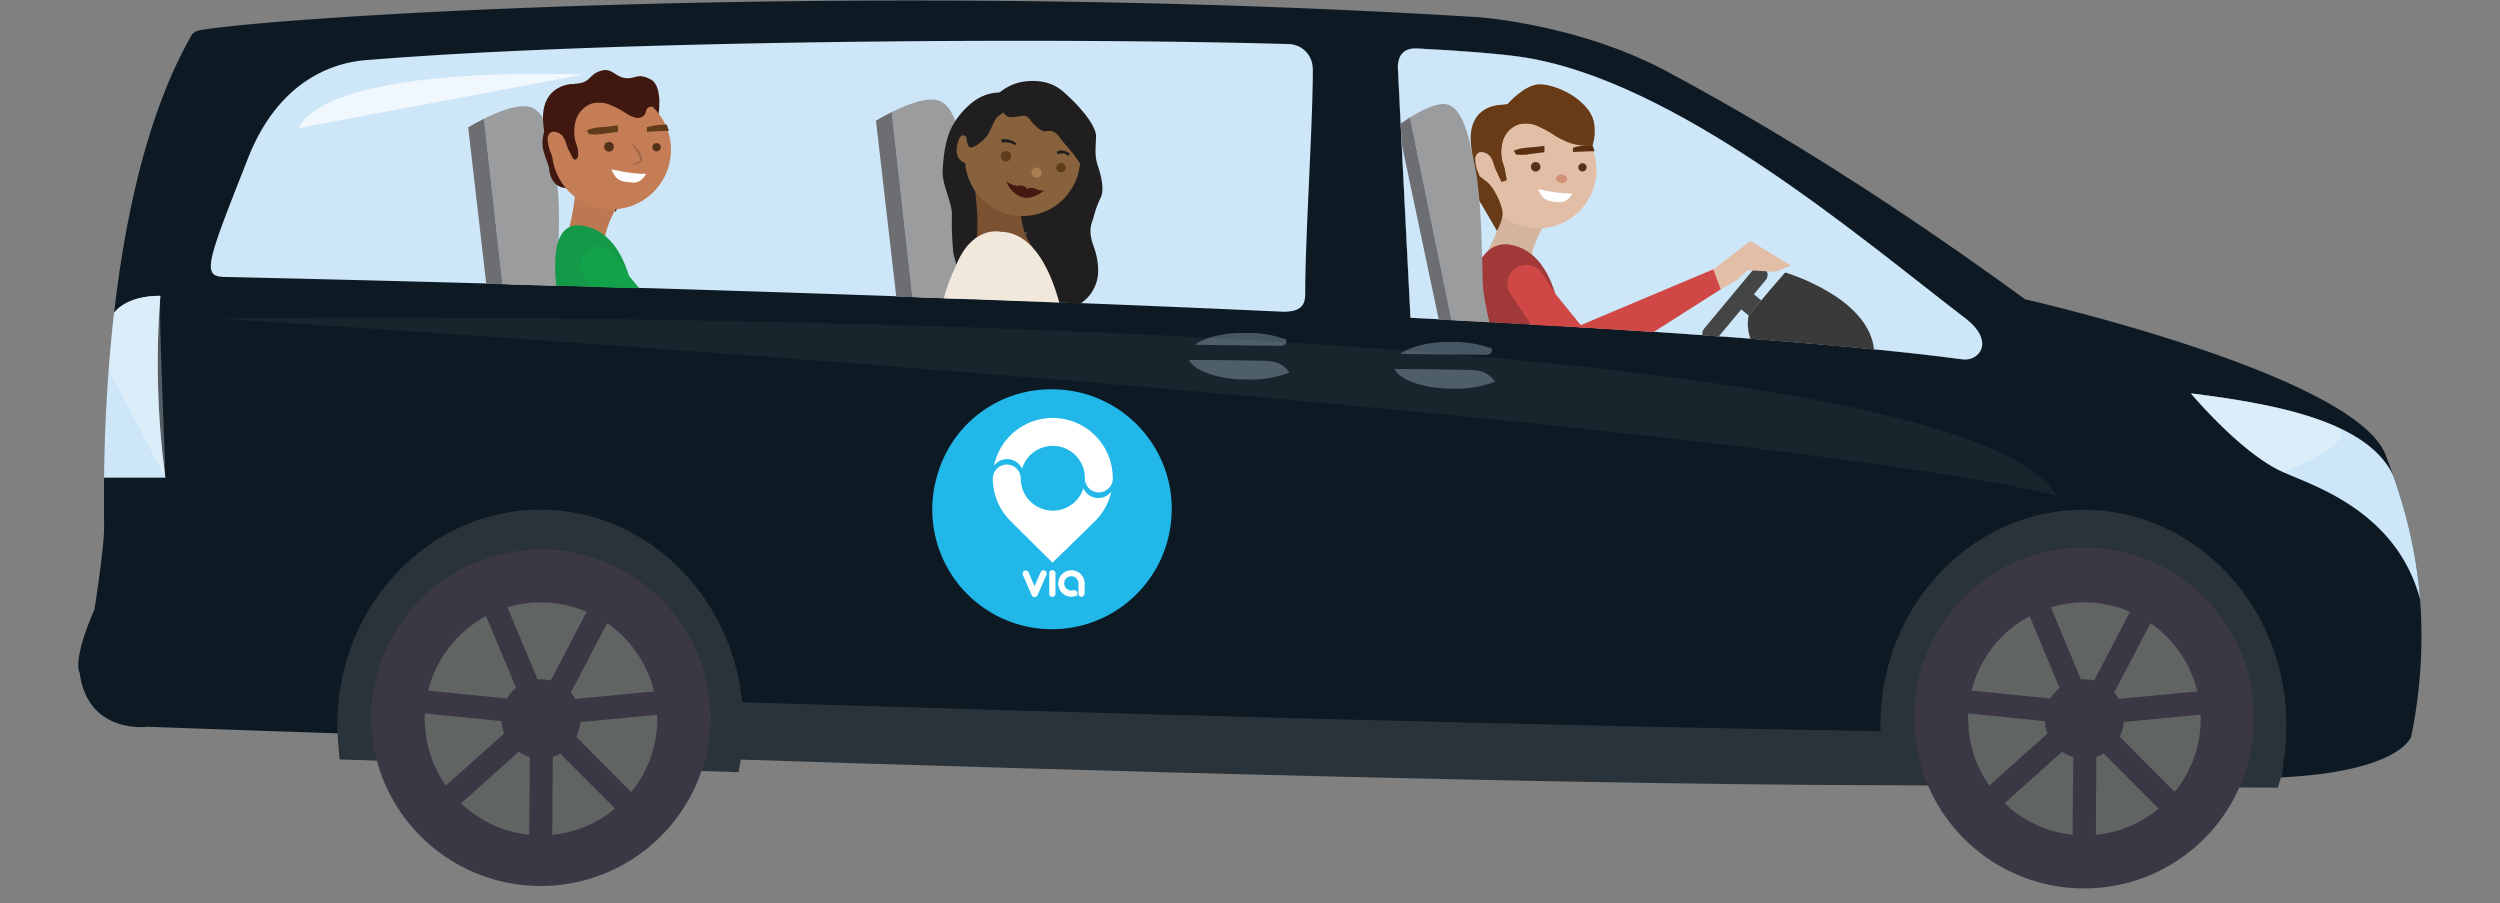 <svg xmlns="http://www.w3.org/2000/svg" xmlns:xlink="http://www.w3.org/1999/xlink" viewBox="0 0 755.99 273.21"><rect x="0" y="0" width="755.99" height="273.21" fill="#808080" stroke="none"/><defs><style>.cls-1{fill:none;}.cls-2{fill:#2a333a;}.cls-3{fill:#1d899b;}.cls-4{fill:#0d1a23;}.cls-5,.cls-83{fill:#fff;}.cls-6{fill:#0e2d47;}.cls-7{clip-path:url(#clip-path);}.cls-8{opacity:0.2;}.cls-13,.cls-25,.cls-68,.cls-8{isolation:isolate;}.cls-9{clip-path:url(#clip-path-2);}.cls-10{clip-path:url(#clip-path-3);}.cls-11{clip-path:url(#clip-path-4);}.cls-12{clip-path:url(#clip-path-5);}.cls-13{opacity:0.3;}.cls-14{clip-path:url(#clip-path-6);}.cls-15{fill:#cde6f8;}.cls-16{clip-path:url(#clip-path-8);}.cls-17{clip-path:url(#clip-path-9);}.cls-18{clip-path:url(#clip-path-12);}.cls-19{clip-path:url(#clip-path-13);}.cls-20{clip-path:url(#clip-path-15);}.cls-21{clip-path:url(#clip-path-16);}.cls-22{fill:#b1c8da;}.cls-23{fill:#18a2c1;}.cls-24{clip-path:url(#clip-path-19);}.cls-25{opacity:0.05;}.cls-26{clip-path:url(#clip-path-20);}.cls-27{clip-path:url(#clip-path-21);}.cls-28{clip-path:url(#clip-path-23);}.cls-29{clip-path:url(#clip-path-24);}.cls-30{fill:#555755;}.cls-31{fill:#606463;}.cls-32{fill:#3b3744;}.cls-33{clip-path:url(#clip-path-29);}.cls-34{clip-path:url(#clip-path-30);}.cls-35{clip-path:url(#clip-path-31);}.cls-36{fill:#22b7e9;}.cls-37{clip-path:url(#clip-path-33);}.cls-38{fill:#9a9c9e;}.cls-39{fill:#6d6e71;}.cls-40{fill:#211e1f;}.cls-41{fill:#7a5232;}.cls-42{fill:#88613d;}.cls-43{fill:#5f3c1a;}.cls-44{fill:#a67e52;}.cls-45{fill:#441912;}.cls-46{fill:#1878b5;}.cls-47{fill:#d5a38e;}.cls-48{fill:#32251d;}.cls-49{fill:#2f1712;}.cls-50{fill:#27130e;}.cls-51{fill:#161a26;}.cls-52{fill:#1f212b;}.cls-53{fill:#f1e8db;}.cls-54{fill:#6d4637;}.cls-55{fill:#41180f;}.cls-56{fill:#c47d55;}.cls-57{fill:#bb7851;}.cls-58{fill:#139948;}.cls-59{fill:#13a24a;}.cls-60{fill:#613c1b;}.cls-61{fill:#533219;}.cls-62{fill:#efc396;}.cls-63{fill:#333;}.cls-64{fill:#603329;}.cls-65{fill:#393939;}.cls-66{fill:#9e6748;}.cls-67{clip-path:url(#clip-path-35);}.cls-68{opacity:0.7;}.cls-69{clip-path:url(#clip-path-36);}.cls-70{clip-path:url(#clip-path-37);}.cls-71{clip-path:url(#clip-path-38);}.cls-72{fill:#d4b49d;}.cls-73{fill:#a13939;}.cls-74{fill:#cf4846;}.cls-75{fill:#683a16;}.cls-76{fill:#e2bea6;}.cls-77{fill:#5a2f11;}.cls-78{fill:#cf9277;}.cls-79{fill:#444545;}.cls-80{fill:#0f9a48;}.cls-81{fill:#3a3a3a;}.cls-82{clip-path:url(#clip-path-40);}.cls-83{fill-rule:evenodd;}</style><clipPath id="clip-path"><rect class="cls-1" x="422.71" y="14.67" width="176.7" height="94.05"/></clipPath><clipPath id="clip-path-2"><rect class="cls-1" x="422.54" y="14.42" width="181.57" height="95.03"/></clipPath><clipPath id="clip-path-3"><rect class="cls-1" x="422.54" y="14.42" width="177.33" height="95.03"/></clipPath><clipPath id="clip-path-4"><rect class="cls-1" width="755.99" height="273.21"/></clipPath><clipPath id="clip-path-5"><rect class="cls-1" x="361.25" y="100.63" width="27.76" height="3.97"/></clipPath><clipPath id="clip-path-6"><rect class="cls-1" x="360.6" y="100.12" width="28.85" height="5.09"/></clipPath><clipPath id="clip-path-8"><rect class="cls-1" x="359.52" y="108.79" width="30.4" height="6.04"/></clipPath><clipPath id="clip-path-9"><rect class="cls-1" x="358.9" y="108.6" width="31.39" height="6.79"/></clipPath><clipPath id="clip-path-12"><rect class="cls-1" x="423.41" y="103.4" width="27.76" height="3.96"/></clipPath><clipPath id="clip-path-13"><rect class="cls-1" x="423.39" y="102.66" width="28" height="5.09"/></clipPath><clipPath id="clip-path-15"><rect class="cls-1" x="421.68" y="111.55" width="30.41" height="6.04"/></clipPath><clipPath id="clip-path-16"><rect class="cls-1" x="420.84" y="111.15" width="31.39" height="6.79"/></clipPath><clipPath id="clip-path-19"><rect class="cls-1" x="65.49" y="96.04" width="556.47" height="53.96"/></clipPath><clipPath id="clip-path-20"><rect class="cls-1" x="65.33" y="89.09" width="557.44" height="61.09"/></clipPath><clipPath id="clip-path-21"><rect class="cls-1" x="65.33" y="95.88" width="557.44" height="54.3"/></clipPath><clipPath id="clip-path-23"><rect class="cls-1" x="32.87" y="89.48" width="17.1" height="54.97"/></clipPath><clipPath id="clip-path-24"><rect class="cls-1" x="32.24" y="89.09" width="17.82" height="56"/></clipPath><clipPath id="clip-path-29"><rect class="cls-1" x="662.51" y="118.95" width="45.68" height="23.57"/></clipPath><clipPath id="clip-path-30"><rect class="cls-1" x="661.81" y="118.79" width="53.45" height="24.61"/></clipPath><clipPath id="clip-path-31"><rect class="cls-1" x="661.81" y="118.79" width="46.67" height="23.76"/></clipPath><clipPath id="clip-path-33"><path class="cls-1" d="M397,20.89c0,17.08-2.3,50.61-2.3,67.71,0,3.12-.55,5.73-6.58,5.73h-.07C236,87.39,67.88,83.84,67.88,83.84c-7-.15-5.4-4.18,7.14-35.94,11-28,32-29.37,36.54-29.7,74.05-6,208.54-6.79,278-4.79a7.43,7.43,0,0,1,7.4,7.51c0,17.08-2.3,50.62-2.3,67.72,0,3.13-.56,5.75-6.65,5.72C236,87.39,67.88,83.84,67.88,83.84c-7-.15-5.4-4.18,7.14-35.94,11-28,32-29.37,36.54-29.7"/></clipPath><clipPath id="clip-path-35"><rect class="cls-1" x="90.21" y="22.3" width="86.29" height="16.44"/></clipPath><clipPath id="clip-path-36"><rect class="cls-1" x="89.94" y="18.67" width="87.39" height="20.36"/></clipPath><clipPath id="clip-path-37"><rect class="cls-1" x="89.94" y="22.06" width="87.39" height="16.97"/></clipPath><clipPath id="clip-path-38"><path class="cls-1" d="M593.53,108.77c-36.74-4.9-98.49-9.11-167-12.58,0,0-3.16-61.59-3.8-75.48-.12-2.54.85-5.9,5.09-5.9h.2l.64,0c13.3.68,23.76,1.51,30.55,2.43,47.25,6.48,104.76,56,134.91,79C603.61,103.44,598.38,109.44,593.53,108.77Z"/></clipPath><clipPath id="clip-path-40"><rect class="cls-1" x="290.97" y="126.1" width="54.75" height="54.75"/></clipPath></defs><title>Asset 1</title><g id="Layer_2" data-name="Layer 2"><g id="Layer_1-2" data-name="Layer 1"><polygon class="cls-2" points="702.27 192.16 634.04 146.84 554 185.31 575.67 237.47 688.83 238.19 702.27 192.16"/><path class="cls-3" d="M221.12,157.69v67.65h-1a57.59,57.59,0,1,0-114.33-9.82,35,35,0,0,0,.12,3.55l-5.65-64.77Z"/><path class="cls-4" d="M593.5,108.67c-36.74-4.9-98.49-9.11-167-12.58,0,0-3.16-61.59-3.8-75.48-.12-2.55.85-5.94,5.09-5.94h.2l.64,0c13.3.69,23.76,1.51,30.55,2.44,47.26,6.47,104.77,56,134.92,79,9.52,7.18,4.29,13.17-.56,12.53Zm138.31,72.4c-7.41-27.16-33.3-34.49-42-38.59-12.54-5.9-27.28-23.53-27.28-23.53,22.86,2.94,53.46,7.73,61.23,25.07q-1.15-3.33-2.34-6.42c-9.33-24.48-109.06-47.1-109.06-47.1-43.53-31.71-78.16-52.71-108.2-68.85C477.37,7.24,446.85,5.18,446.85,5.18,272.18-5.56,107.64,3.55,67.42,8.19c-3.21.36-5.63.7-7.21,1a3.34,3.34,0,0,0-2.32,1.55C44.39,34.26,37.75,66.35,34.5,94.65c0,0,3.26-5.19,14-5.17A260.72,260.72,0,0,0,50,144.41H31.48c-.08,8,0,13.42,0,14.88,0,6.88-2.94,25.09-2.94,25.09-6.89,15.73-4.43,19.17-4.43,19.17,2.46,18.67,20.65,16.23,20.65,16.23s23.31.85,61.35,2.12c-.11-1-.2-1.92-.25-2.89-.07-1.18-.12-2.36-.12-3.55a57.59,57.59,0,1,1,114.33,9.82l0,.29c109.52,3.4,249.4,7.38,355.6,9a57.6,57.6,0,1,1,111.92-19.13c0,7,4.38,13.48,2.12,19.65,36.37-1.81,39.43-12.37,39.43-12.37A150.61,150.61,0,0,0,731.81,181.07Z"/><path class="cls-5" d="M630.25,179.09a34.49,34.49,0,1,0,34.49,34.48A34.48,34.48,0,0,0,630.25,179.09Zm47,34.48a47,47,0,1,1-47-47,47,47,0,0,1,47,47Z"/><path class="cls-6" d="M731.81,181.07c-7.41-27.16-33.3-34.49-42-38.59-12.54-5.9-27.28-23.53-27.28-23.53,22.86,2.94,53.46,7.73,61.23,25.07q.64,1.81,1.26,3.72a144.18,144.18,0,0,1,6.81,33.33Z"/><rect class="cls-1" width="755.99" height="273.21"/><g class="cls-7"><g class="cls-8"><g class="cls-9"><g class="cls-10"><path class="cls-5" d="M593.53,108.67c-36.74-4.9-98.49-9.11-167-12.58,0,0-3.16-61.59-3.8-75.48-.12-2.55.85-5.94,5.09-5.94h.2l.64,0c13.3.69,23.76,1.51,30.55,2.44,47.25,6.47,104.76,56,134.91,79C603.61,103.32,598.38,109.31,593.53,108.67Z"/></g></g></g></g><g class="cls-11"><path class="cls-4" d="M394.62,107.92c0,1.84-1.8,3.49-4.7,4.71-2.66-3.81-6.42-3.54-8.7-3.59-5.75-.13-21.29-.28-21.7-.29a3.23,3.23,0,0,1-.28-1.3,4.27,4.27,0,0,1,2-3.22c.59,0,19.28.24,25.57.34.73,0,2.36,0,2.18-1.92C392.48,104,394.64,105.9,394.62,107.92Z"/></g><g class="cls-12"><g class="cls-13"><g class="cls-14"><g class="cls-14"><path class="cls-15" d="M361.25,104.27c3-2.25,8.93-3.72,15.77-3.64a36,36,0,0,1,12,2.05h0c.18,2-1.45,1.93-2.18,1.92C380.53,104.53,361.84,104.27,361.25,104.27Z"/></g></g></g></g><g class="cls-16"><g class="cls-13"><g class="cls-17"><g class="cls-17"><path class="cls-15" d="M389.92,112.67a34,34,0,0,1-13.09,2.13c-8.66-.11-15.82-2.7-17.31-6,.41,0,16,.15,21.7.29C383.53,109.13,387.26,108.86,389.92,112.67Z"/></g></g></g></g><g class="cls-11"><path class="cls-4" d="M456.78,110.72c0,1.83-1.8,3.48-4.69,4.7-2.67-3.81-6.42-3.53-8.7-3.58-5.75-.14-21.3-.28-21.71-.29a3.07,3.07,0,0,1-.28-1.3,4.28,4.28,0,0,1,2-3.23c.59,0,19.28.24,25.57.34.73,0,2.36,0,2.18-1.91C454.64,106.78,456.8,108.65,456.78,110.72Z"/></g><g class="cls-18"><g class="cls-13"><g class="cls-19"><g class="cls-19"><path class="cls-15" d="M423.41,107c3-2.24,8.93-3.71,15.77-3.62a35.7,35.7,0,0,1,12,2c.18,2-1.45,1.93-2.18,1.91C442.69,107.26,424,107.07,423.41,107Z"/></g></g></g></g><g class="cls-20"><g class="cls-13"><g class="cls-21"><g class="cls-21"><path class="cls-15" d="M452.09,115.42a33.81,33.81,0,0,1-13.1,2.14c-8.65-.11-15.82-2.7-17.31-6,.41,0,16,.15,21.71.29C445.67,111.89,449.42,111.61,452.09,115.42Z"/></g></g></g></g><g class="cls-11"><path class="cls-22" d="M221,219.13a65.36,65.36,0,0,1-.84,10.45l-114-3.61-.25-3.06c-.07-1.25-.11-2.51-.11-3.78,0-33.8,25.78-61.22,57.59-61.22S221,185.33,221,219.13Z"/><path class="cls-2" d="M223.34,233.51l-120.67-3.86-.52-6.43c-.09-1.42-.12-2.74-.12-4.09,0-35.84,27.52-65,61.36-65s61.38,29.16,61.38,65a70.28,70.28,0,0,1-.85,11Z"/><path class="cls-15" d="M397,20.8c0,17.08-2.3,50.61-2.3,67.71,0,3.12-.55,5.73-6.58,5.73h-.07C236,87.3,67.88,83.75,67.88,83.75c-7-.15-5.4-4.18,7.14-35.94,11-28,32-29.37,36.54-29.7,74.05-6,208.54-6.79,278-4.79a7.43,7.43,0,0,1,7.4,7.51c0,17.08-2.3,50.62-2.3,67.71,0,3.13-.56,5.76-6.65,5.73C236,87.3,67.88,83.75,67.88,83.75c-7-.15-5.4-4.18,7.14-35.94,11-28,32-29.37,36.54-29.7"/><path class="cls-15" d="M50,144.41H31.48a490,490,0,0,1,3-49.79s3.26-5.19,14-5.18A260.41,260.41,0,0,0,50,144.41Z"/><circle class="cls-23" cx="164.71" cy="213.57" r="34.48" transform="translate(-23.78 20.66) rotate(-6.7)"/><circle class="cls-23" cx="630.25" cy="213.57" r="34.48" transform="translate(318.48 801.48) rotate(-80.78)"/><path class="cls-5" d="M164.71,179.09a34.49,34.49,0,1,0,34.49,34.48A34.49,34.49,0,0,0,164.71,179.09Zm47,34.48a47,47,0,1,1-47-47,47,47,0,0,1,47,47Z"/></g><g class="cls-24"><g class="cls-25"><g class="cls-26"><g class="cls-27"><path class="cls-5" d="M65.49,96.26S585.55,89.48,622,150C622,150,551.7,127.94,65.49,96.26Z"/></g></g></g></g><g class="cls-11"><path class="cls-6" d="M593.53,108.67c-36.74-4.9-98.49-9.11-167-12.58,0,0-3.16-61.59-3.8-75.48-.12-2.55.85-5.94,5.09-5.94h.2l.64,0c13.3.69,23.76,1.51,30.55,2.44,47.25,6.47,104.76,56,134.91,79C603.61,103.32,598.38,109.31,593.53,108.67Z"/><path class="cls-22" d="M687.6,219.13a66.55,66.55,0,0,1-.85,10.45l-114-3.61-.26-3.06c-.07-1.25-.11-2.51-.11-3.78,0-33.8,25.79-61.22,57.59-61.22S687.6,185.33,687.6,219.13Z"/><path class="cls-2" d="M690,233.51,569.29,229.7l-.53-6.44c-.09-1.41-.12-2.74-.12-4.09,0-35.84,27.53-65,61.37-65s61.37,29.16,61.37,65a68.92,68.92,0,0,1-.85,11Z"/><path class="cls-15" d="M593.53,108.67c-36.74-4.9-98.49-9.11-167-12.58,0,0-3.16-61.59-3.8-75.48-.12-2.55.85-5.94,5.09-5.94h.2l.64,0c13.3.69,23.76,1.51,30.55,2.44,47.25,6.47,104.76,56,134.91,79C603.61,103.32,598.38,109.31,593.53,108.67Z"/><path class="cls-15" d="M731.81,181.07c-7.41-27.16-33.3-34.49-42-38.59-12.54-5.9-27.28-23.53-27.28-23.53,22.86,2.94,53.46,7.73,61.23,25.07q.64,1.81,1.26,3.72a144.18,144.18,0,0,1,6.81,33.33Z"/></g><g class="cls-28"><g class="cls-13"><g class="cls-29"><g class="cls-29"><path class="cls-5" d="M32.87,111.8c.42-5.48,1-11.23,1.63-17.15,0,0,3.26-5.19,14-5.17-.55,7.12,1.45,47.23,1.5,55Z"/></g></g></g></g><g class="cls-11"><circle class="cls-30" cx="630.28" cy="217.4" r="38.28" transform="translate(-29.1 118.71) rotate(-10.52)"/><circle class="cls-31" cx="630.28" cy="217.4" r="38.28" transform="translate(-29.1 118.71) rotate(-10.52)"/><path class="cls-32" d="M681.56,215.24a51.35,51.35,0,0,0-102.67,2.15c0,1.11.05,2.2.11,3.29a51.34,51.34,0,0,0,102.57-3.3v-2.15Zm-17.1-6.16-23.75,2.27a11.51,11.51,0,0,0-1.4-1.92l11-21a35.2,35.2,0,0,1,14.17,20.69Zm-44.25-25.45a35.36,35.36,0,0,1,10.07-1.47A35,35,0,0,1,644.11,185l-10.85,20.8a13.1,13.1,0,0,0-3-.38h-1l-9.09-21.77Zm-24,25.14a35.22,35.22,0,0,1,17.54-22.46l9.06,21.74a11.83,11.83,0,0,0-2.77,3.17l-23.84-2.38Zm-1,10.08c0-.49-.1-.91-.1-1.48s.08-1.08.08-1.62l18.52,1.85,4.61.47a12,12,0,0,0,.85,3.73l-17.62,15.77a35,35,0,0,1-6.32-18.72Zm28.33,8.49a11.84,11.84,0,0,0,3.4,1.58l-.2,23.51a35.07,35.07,0,0,1-20.58-9.51Zm29.24,17.2a35,35,0,0,1-19,7.9l.14-23.57a10.88,10.88,0,0,0,2.24-1Zm4.9-5L641,222.77a12,12,0,0,0,1.26-4.46l23.16-2.21a8.1,8.1,0,0,1,.07,1.3A35,35,0,0,1,657.61,239.49Z"/></g><g class="cls-11"><circle class="cls-30" cx="163.56" cy="217.4" r="38.28" transform="translate(-20.63 17.18) rotate(-5.65)"/><circle class="cls-31" cx="163.56" cy="217.4" r="37.8"/><path class="cls-32" d="M214.85,215.24a51.34,51.34,0,0,0-102.63,2.14c0,1.11,0,2.2.11,3.29a51.35,51.35,0,0,0,102.53-3.29v-2.15Zm-17.1-6.16L174,211.35a12.4,12.4,0,0,0-1.4-1.92l11-21a35.17,35.17,0,0,1,14.18,20.69ZM153.5,183.63A35.25,35.25,0,0,1,177.39,185l-10.84,20.8a13.19,13.19,0,0,0-3-.38h-1l-9.09-21.77Zm-24,25.14A35.22,35.22,0,0,1,147,186.31l9.06,21.74a11.66,11.66,0,0,0-2.77,3.17l-23.85-2.38Zm-1,10.08c0-.49-.11-.91-.11-1.48s.09-1.08.09-1.62l18.51,1.85,4.62.47a12,12,0,0,0,.85,3.73l-17.63,15.77a35,35,0,0,1-6.32-18.72Zm28.34,8.49a11.66,11.66,0,0,0,3.39,1.58l-.2,23.51a35.07,35.07,0,0,1-20.59-9.51ZM186,244.54a35.08,35.08,0,0,1-19,7.9l.15-23.57a10.88,10.88,0,0,0,2.24-1Zm4.87-5-16.59-16.72a12.2,12.2,0,0,0,1.26-4.46l23.17-2.21a9.43,9.43,0,0,1,.06,1.3,35,35,0,0,1-7.9,22.09Z"/></g><g class="cls-11"><path class="cls-2" d="M219.23,212.21c109.51,3.39,249.39,7.36,355.59,9,0,0,4.24,16.25.85,16.25-123.58,0-355.54-7.89-355.54-7.89C216.87,229.19,219.23,212.21,219.23,212.21Z"/></g><g class="cls-33"><g class="cls-13"><g class="cls-34"><g class="cls-35"><path class="cls-5" d="M689.79,142.48c-12.54-5.9-27.28-23.53-27.28-23.53,12.61,1.62,27.58,3.81,39.77,8.35,1.47.57,2.89,1.15,4.25,1.75C714.46,132.57,691.61,143.33,689.79,142.48Z"/></g></g></g></g><g class="cls-11"><path class="cls-36" d="M354.3,153.92a36.19,36.19,0,1,1-70.89-10.12,35.64,35.64,0,0,1,34.41-26.07,36.18,36.18,0,0,1,36.52,36.19Z"/></g><g class="cls-37"><g class="cls-11"><path class="cls-38" d="M282.5,30.12c6.21.65,8.22,9.83,9.55,25.68,1,12.33-.72,30.3-1.43,41.58s4.6,35.24,4.6,35.24l-14.64-1.06L269.67,33.88C273.53,32,278.89,29.75,282.5,30.12Z"/><path class="cls-39" d="M280.58,131.55l-4.77-.35L264.89,36.49s2-1.23,4.78-2.61Z"/><path class="cls-40" d="M295.82,72.07l10.4-1.21,4.45-.52-3.33,1.57a10,10,0,0,1-1.17.49,13.32,13.32,0,0,1-6.65.62s-2.54-.32-4.07-.62c-.32-.07-.59-.13-.77-.19Z"/><path class="cls-40" d="M306.17,72.4l7.64,23.27,9.26-2.27a11.88,11.88,0,0,0,9-12.07,21.1,21.1,0,0,0-1.27-6.58c-1.9-5-.75-7-.18-8.83a32.69,32.69,0,0,1,2.21-6.15c1.24-2.34.07-7-.85-9.67s-.72-4.79-.53-8.68-6.63-11-10.37-14.06-8.48-3.23-12.34-2.55A15.34,15.34,0,0,0,302.23,28c-.45.34-.71.58-.71.58l.62.8.49.63,1.14,1.4.46.59.54.7.85,1.14,11.25,3,8,7.09-.36,2.48-.85,6-4.18,7.87-11,2.37-.72.15-.45,2.44-1,5.63,4.45-.52-3.32,1.57A10.71,10.71,0,0,1,306.17,72.4Z"/><path class="cls-40" d="M289.84,82.21l5.61-9.81c-.32-.07-.59-.13-.77-.19l1.14-.14,1.7-1.44-1.38-11.2-.33-2.72.63-2.91,2-9,.1-3.88.1-3.34L302.08,33l1.05-.13,1.06-.14.52-.07,1.69-.22-.76-4.17L304,28.11l-1.2-.13a4.44,4.44,0,0,0-.63,0A12.85,12.85,0,0,0,297.35,29c-3.44,1.37-7.33,5.24-9.47,9.33s-2.63,9.48-2.83,13.38,2.78,9.57,2.81,13a94.69,94.69,0,0,0,.41,11.64C288.39,77.14,289.65,81.81,289.84,82.21Z"/><path class="cls-41" d="M295,74.71l1.16-.13,10.38-1.22,5.85,1.7s-1.48-2.32-1.63-2.6-.32-.67-.45-1-.21-.51-.21-.51a20,20,0,0,1-.92-3.1c-.17-.85-.32-1.7-.44-2.72-.06-.56-.11-1.14-.15-1.76l-11.78-7.07L294.55,55s.32,2.31.6,5.2c.22,2.3.43,5,.43,7.15a55.27,55.27,0,0,1-.3,5.76C295.2,73.74,295,74.71,295,74.71Z"/><circle class="cls-42" cx="309.26" cy="47.92" r="17.43" transform="translate(70.43 250.16) rotate(-49.07)"/><path class="cls-43" d="M305.75,47.25a1.57,1.57,0,1,1-1.57-1.57A1.57,1.57,0,0,1,305.75,47.25Z"/><path class="cls-43" d="M322.26,50.7a1.42,1.42,0,1,1-1.42-1.42A1.42,1.42,0,0,1,322.26,50.7Z"/><path class="cls-44" d="M315,52.2a1.56,1.56,0,1,1-1.56-1.56A1.56,1.56,0,0,1,315,52.2Z"/><path class="cls-40" d="M306.92,43.91a5.08,5.08,0,0,0-3.94-.75l-.18-1a5.55,5.55,0,0,1,4.56,1.24Z"/><path class="cls-40" d="M319.61,45.81l.16.85s2.17-.85,3.2.49l.61-.59S321.63,44.76,319.61,45.81Z"/><path class="cls-45" d="M304.37,54.92s2.06,1.43,3.7,1.22c1.46-.18,2.32.48,2.49,1a3.23,3.23,0,0,1,2.72,0,3.61,3.61,0,0,0,2.55.41s-3.64,3.09-6.79,2.07A7.61,7.61,0,0,1,304.37,54.92Z"/><path class="cls-42" d="M295.09,46.07s-3.62-8.92-5.37-3.27,2,6.9,4.08,6.79Z"/><path class="cls-40" d="M303.17,33a2.64,2.64,0,0,0,2.74,2.45c2.55-.08,4.06-1.19,5.34.46s3.31,4,5.09,3.77,2.76-.06,4.5,2.34,3.69,4.16,4.73,5.94a18.05,18.05,0,0,0,3,3.54l-.07-8.24-4.72-10.11L315,28.55l-12.42,1.06Z"/><path class="cls-40" d="M292.17,40.36s.05,4.32,1.39,4.25,4.47-2.28,5.66-4.76,1.65-4,2.72-4.82c.74-.55,1.51-1.07,2.3-1.55l-.19-5.35-6.79,4.29Z"/><polygon class="cls-46" points="342.19 267.57 345.44 263.54 346.34 264.63 343.43 267.35 342.19 267.57"/><rect class="cls-47" x="341.16" y="256.72" width="1.26" height="10.23" transform="translate(-41.55 65.8) rotate(-10.37)"/><rect class="cls-48" x="342.14" y="266.86" width="1.26" height="0.59" transform="translate(-42.49 66.06) rotate(-10.37)"/><path class="cls-42" d="M348,238.82s2.32,8.63,2.6,10.18-.15,1.93.72,3.92,2.05,8.53,2.36,9.27,3.69,2.55,3.69,2.55l-3.11,2.05-6.21.39-1.7-2.5-1.65-4.5L341,255.74l-1.07-5.85-.2-3.84s.1-4.41-.08-5.37S348,238.82,348,238.82Z"/><path class="cls-49" d="M353.32,260.8a4.94,4.94,0,0,0,1.7,1.76c1,.55,5.93,3.88,6.64,6.47.36,1.33-5.64,1.45-11.6,1.24a2.84,2.84,0,0,1-2.55-1.7c-.21-.5-.34-1.12-.6-1.77a46.87,46.87,0,0,0-4-7.64c-.92-1.11-5.22-3.64-5.46-4.5s-1.39-3.51,2.23-8.6c0,0,.35,2.18.85,4.08s1.56,5.74,3,7.46,2.1,5.28,2.44,6.19a2.9,2.9,0,0,0,2.54,2c1.44.13,6.66-.85,7.31-1.33s-2.42-1.45-2.3-1.84A6.22,6.22,0,0,0,353.32,260.8Z"/><path class="cls-42" d="M310,237.82s.85,3.17,1.15,4a12.61,12.61,0,0,1,1.09,3.05,15.74,15.74,0,0,0,.68,3.67c.47,1.25,2.16,5.57,2.66,7a31.13,31.13,0,0,0,1.84,3.76l-.74,2.23-4.47,1.9-4.49-.74-.85-1.28-.89-4.9-1.24-6.79-.76-2.45a15,15,0,0,0,.22-3.73c-.22-1-1.06-5.82-1.06-5.82Z"/><path class="cls-50" d="M310,264.27c1.07.43,6.62.47,7.15.07a11.87,11.87,0,0,0,1.51-2.72,6.62,6.62,0,0,1,.44,3c-.23.52-1.07,1.81-1.48,1.89s-8,.17-9.41-.85-1.7-3.1-2.21-5.6A5.32,5.32,0,0,0,310,264.27Z"/><path class="cls-49" d="M304.24,252.5c-.48-1.21-1.15-2.22-1.12-3.2a4.62,4.62,0,0,1,.85-2.06,12.68,12.68,0,0,1,1.14,2.9c.28,1.33,1.7,9.46,1.87,10.18a2.4,2.4,0,0,0,2.72,1.75c1.62-.28,5.93-.81,6.78-1.7a4.37,4.37,0,0,0,.92-1.18s.7,1.09,1.12,1.89a3.45,3.45,0,0,1,.2.48,12.3,12.3,0,0,1-1.52,2.72c-.52.4-6.08.36-7.15-.07a5.32,5.32,0,0,1-4-4.15l-.08-.39a62.42,62.42,0,0,0-1.74-7.17Z"/><path class="cls-51" d="M297,130.77l28.85-5.34-.51-2.82L297.38,129l-.33,1.43A1.59,1.59,0,0,1,297,130.77Z"/><path class="cls-52" d="M302.49,239.72c.27,1.52,5.33,3.35,7.64,2.93s3.58-3,3.58-3c-.54-1.87-.49-7-.46-9s1.28-15.57,2-20.23.1-15.55-.42-22.7,2.54-23.52,3.1-25a10.71,10.71,0,0,1,2.18-3.15s1.11,3.92,2.36,8.61,4.66,23.33,7.2,35.06,3.18,17.5,5.29,22.59,3.88,15.82,3.88,15.82l10.59-1.95s-6.41-37.56-7.69-42.42-.11-4.9-.95-29.89-10.26-36.7-10.26-36.7l-4.94-6.68c-4.83,2.65-28.53,6.36-28.53,6.36a2.63,2.63,0,0,1-.06.39c-.68,3-6.58,17.38-5.73,25,.89,8,6.44,33.09,6.78,37.16s2.71,17,2.93,24.52S302.21,238.2,302.49,239.72Z"/><polygon class="cls-51" points="327.19 131.92 327.77 126.99 329.12 128.76 327.77 132.04 327.19 131.92"/><polygon class="cls-51" points="297.77 144.27 294.12 139.68 293.44 142.03 295.53 144.68 297.77 144.27"/><path class="cls-53" d="M327.05,132l9.12,10.18.61-2.54-4.16-10.16-3.81-1.39-.25-.2v.1S328.24,130.93,327.05,132Z"/><path class="cls-53" d="M297.77,144.27l-5.21,13.36a12,12,0,0,1-3.14-2.84c-1.74-2.09-.2-6.79-.2-6.79l4.4-6.72S295.81,144,297.77,144.27Z"/><polygon class="cls-51" points="336.17 142.25 335.81 142.7 326.54 132.47 327.05 132.03 336.17 142.25"/><polygon class="cls-51" points="297.77 144.27 292.56 157.63 293.17 157.99 298.32 144.44 297.77 144.27"/><path class="cls-54" d="M273.51,41.31l-.28-.9C273.39,40.89,273.48,41.19,273.51,41.31Z"/><path class="cls-54" d="M273.51,41.31l-.28-.9C273.39,40.89,273.48,41.19,273.51,41.31Z"/><polygon class="cls-38" points="284.37 75.88 293.87 88.54 293.87 95.19 277.4 95.19 277.4 84.11 284.37 75.88"/><path class="cls-53" d="M283.2,101s3.39-30.94,19.21-30.92,19.67,29.74,19.67,29.74Z"/><path class="cls-53" d="M302.41,70.07s-8.62-2-13.51,10.7l14.24-6.51Z"/><path class="cls-38" d="M159.18,32.15c6.21.64,8.23,9.83,9.55,25.68,1,12.33-.7,30.3-1.42,41.57s4.59,35.24,4.59,35.24l-14.63-1L146.36,35.91C150.19,34,155.58,31.77,159.18,32.15Z"/><path class="cls-39" d="M157.27,133.57l-4.76-.34L141.58,38.51s2-1.23,4.78-2.6Z"/><polygon class="cls-38" points="161.06 77.89 170.55 90.56 170.55 97.22 154.09 97.22 154.09 86.13 161.06 77.89"/></g><path class="cls-1" d="M182.61,96.46h28.83a3.48,3.48,0,0,1,0,7H182.61a3.48,3.48,0,0,1,0-7Z"/><path class="cls-55" d="M180.77,54.8l5.38,9.26s1.79-3.39,1.71-5.54-2.78-9-6.07-10.28"/><polygon class="cls-55" points="188.57 45.29 189.19 48.48 187.56 49.03 186.85 47.44 188.57 45.29"/><path class="cls-55" d="M180.47,46.61c.11.6.73.92,1.22,1.28a7.81,7.81,0,0,1,2.06,2.53,33,33,0,0,1,1.82,3.67,5.21,5.21,0,0,1,.55,2.4.73.73,0,0,1-.74.83,4.41,4.41,0,0,1-2.27-.64,7.16,7.16,0,0,1-1.59-1,4.8,4.8,0,0,1-1.47-3.07,9.3,9.3,0,0,1,.39-3.43"/><path class="cls-55" d="M198.94,36s1.93-9.86-2.19-12-4.53,0-7.66-.39-4-3.13-7.19-2.27-3.39,2.86-5.65,3.6-4.4-.15-6.59,2.42-1.32,3.37-2,4.76-2.63,2-2.57,4.26-1.06,4-1.06,6.93,2,6.39,2.06,7.92,1.06,5.85,5.79,5.65S198.94,36,198.94,36Z"/><path class="cls-55" d="M195.67,32.87a8.1,8.1,0,0,0-.52,1.48,2.54,2.54,0,0,1-2.59,1.29,7.08,7.08,0,0,1-2.84-1.15,32.93,32.93,0,0,0-5.06-2.73A8.91,8.91,0,0,0,179,31.3a7.74,7.74,0,0,0-4.87,4.95,11.94,11.94,0,0,0,0,7.1,8.6,8.6,0,0,1,.62,3.92c-.09.48-.42,1-.91,1s-.7-.45-.89-.83l-2.13-4.17a6.5,6.5,0,0,0-2.09-2.74,3.8,3.8,0,0,0-1.06-.45,18,18,0,0,1,29.61-7.8l-.13,0A1.71,1.71,0,0,0,195.67,32.87Z"/><path class="cls-56" d="M172.58,46.73a14.21,14.21,0,0,1-1.25-2.94,13.12,13.12,0,0,0-.88-2.2,3.77,3.77,0,0,0-2.66-1.74,2.07,2.07,0,0,0-1.18.15,2.28,2.28,0,0,0-1,2.06,11.41,11.41,0,0,0,1.08,4.44,3,3,0,0,0,1.23,1.74,6.05,6.05,0,0,0,2.34.21,3.14,3.14,0,0,1,2.47,1.63"/><path class="cls-57" d="M189.89,57.85s-8.43,9.42-7.31,20l-11.12-6.3s2.81-10.06,2.44-15.15Z"/><path class="cls-58" d="M172.46,106.75S160,65.68,176.13,68.25c19.09,3,16.49,39.37,16.49,39.37Z"/><polygon class="cls-59" points="195.24 90.88 238.65 97.67 238.02 104.18 194.72 104.95 197.99 98.5 195.24 90.88"/><path class="cls-56" d="M168.76,40.53a6.5,6.5,0,0,1,2.09,2.74L173,47.44c.19.38.46.81.89.83s.82-.52.91-1a8.6,8.6,0,0,0-.62-3.92,11.94,11.94,0,0,1,0-7.1A7.74,7.74,0,0,1,179,31.3a8.91,8.91,0,0,1,5.64.46,32.93,32.93,0,0,1,5.06,2.73,7.08,7.08,0,0,0,2.84,1.15,2.54,2.54,0,0,0,2.59-1.29,8.1,8.1,0,0,1,.52-1.48,1.71,1.71,0,0,1,1.51-.61l.13,0a18,18,0,1,1-29.61,7.8A3.8,3.8,0,0,1,168.76,40.53Z"/><path class="cls-60" d="M177.44,39.44a11.4,11.4,0,0,1,5.66-.87V40s-1.1.93-5,.59Z"/><path class="cls-60" d="M195.6,38.49l.05,1.34s5.82-.31,6.65-.22l-.66-1.9A20.26,20.26,0,0,0,195.6,38.49Z"/><circle class="cls-61" cx="184.16" cy="44.38" r="1.46"/><circle class="cls-61" cx="198.53" cy="44.53" r="1.26"/><path class="cls-5" d="M184.91,51.19s6.41,1.56,10.47,1.36c0,0-1.37,2.91-4,2.66C188.48,54.94,186.39,55.11,184.91,51.19Z"/><polygon class="cls-60" points="181.12 40.6 186.84 39.88 186.84 37.94 180.64 38.63 181.12 40.6"/><path class="cls-55" d="M173,25.41s-11,.1-8.41,14.27l3.65-2.44Z"/><path class="cls-59" d="M190.15,83.32,202.9,99v7.24l-11.75-.87L176.47,83.57a5.85,5.85,0,0,1,.42-7.06h0a5.82,5.82,0,0,1,9.32.66Z"/><polygon class="cls-62" points="235.39 97.19 248.36 96.92 254.85 109.57 249.74 108.55 242.93 103.97 238.56 104.16 233.36 104.14 235.39 97.19"/><polygon class="cls-58" points="192.62 107.62 202.12 134.4 182.51 140.88 174.27 107.62 192.62 107.62"/><path class="cls-63" d="M239.29,104.14H177.74c-4.11,0-7.44,1.56-7.44,3.48s3.33,3.49,7.44,3.49h61.55c4.11,0,7.44-1.56,7.44-3.49S243.4,104.14,239.29,104.14Z"/><path id="_Path_10" data-name=" Path 10" class="cls-64" d="M291,220.26l-22.35-.82a2.07,2.07,0,0,1-1.92-2.2l.27-7.47,4,.15,18.92,8a1.67,1.67,0,0,1,.94,1.57Z"/><path class="cls-65" d="M270.87,186.68l-10.8-40.18-55.89-12.56-20,5.38,3.39,17.1,61.83,3.42c.24,0,.36,4.85.39,5.33.21,3.58.53,7.29,2,10.6,1.38,3.1,3.71,5.61,5.49,8.46a20.69,20.69,0,0,1,1.16,2.12,56.23,56.23,0,0,1,2.45,7c.85,2.75,1.71,5.5,2.56,8.25l2.7,8.71,10.9.6Z"/><path class="cls-66" d="M190.67,42.92a11.83,11.83,0,0,1,3.17,3.93,3.33,3.33,0,0,1,.31,1.33,1.27,1.27,0,0,1-.88,1.18c-.8.25-1.6.47-2.42.66.73-.41,1.48-.79,2.24-1.13s.5-1.07.15-1.78A12.63,12.63,0,0,0,192.05,45Z"/></g><g class="cls-67"><g class="cls-68"><g class="cls-69"><g class="cls-70"><path class="cls-5" d="M176.49,22.55S100.66,19,90.21,38.73Z"/></g></g></g></g><g class="cls-71"><g class="cls-11"><path class="cls-72" d="M470,63.72s-8.3,9.28-7.2,19.66l-12.94-7.33s4.76-8.79,4.39-13.79Z"/><path class="cls-73" d="M440.61,113.72s0-42.28,15.9-39.74c18.79,3,16.23,38.78,16.23,38.78Z"/><polygon class="cls-74" points="477.04 98.73 518.22 81.37 520.49 87.4 482.84 111.34 482.84 104.22 477.04 98.73"/><path class="cls-75" d="M478.94,42.15s1.9-9.7-2.16-11.8-4.46,0-7.54-.4-3.93-3.08-7.07-2.22-3.35,2.82-5.58,3.54-4.33-.15-6.49,2.38-1.29,3.32-1.93,4.69-2.54,2-2.54,4.25-1,3.88-1,6.79,2,6.29,2,7.8,1,5.76,5.71,5.57S478.94,42.15,478.94,42.15Z"/><path class="cls-76" d="M449.22,46.66a6.43,6.43,0,0,1,2,2.72l2.1,4.09c.19.38.46.85.85.85s.8-.51.9-1a8.68,8.68,0,0,0-.62-3.87,11.74,11.74,0,0,1,0-7,7.64,7.64,0,0,1,4.79-4.87,8.71,8.71,0,0,1,5.56.45,32.77,32.77,0,0,1,5,2.69,6.79,6.79,0,0,0,2.8,1.13,2.45,2.45,0,0,0,2.54-1.27,8,8,0,0,1,.51-1.45,1.69,1.69,0,0,1,1.5-.6h.12a17.71,17.71,0,1,1-29.16,7.68A3.57,3.57,0,0,1,449.22,46.66Z"/><path class="cls-77" d="M457.77,45.59a11.24,11.24,0,0,1,5.58-.85v1.41s-1.09.92-4.89.59Z"/><path class="cls-77" d="M475.66,44.66l0,1.31s5.73-.3,6.54-.21l-.65-1.87A19.55,19.55,0,0,0,475.66,44.66Z"/><path class="cls-78" d="M472.41,52.79c.92.13,1.59.81,1.49,1.52a1.53,1.53,0,0,1-1.85,1c-.93-.13-1.6-.81-1.5-1.52A1.54,1.54,0,0,1,472.41,52.79Z"/><path class="cls-61" d="M465.82,50.45A1.44,1.44,0,1,1,464.38,49,1.44,1.44,0,0,1,465.82,50.45Z"/><path class="cls-61" d="M479.78,50.61a1.25,1.25,0,1,1-1.24-1.25A1.25,1.25,0,0,1,479.78,50.61Z"/><path class="cls-5" d="M465.13,57.16s6.31,1.54,10.31,1.35c0,0-1.36,2.85-3.91,2.62C468.64,60.86,466.58,61,465.13,57.16Z"/><path class="cls-75" d="M475.72,39.12a7.66,7.66,0,0,0-.51,1.46,2.5,2.5,0,0,1-2.55,1.27,6.86,6.86,0,0,1-2.8-1.14,34.63,34.63,0,0,0-5-2.69,8.7,8.7,0,0,0-5.56-.44,7.65,7.65,0,0,0-4.79,4.86,11.9,11.9,0,0,0,0,7,8.8,8.8,0,0,1,.62,3.87c-.09.48-.42,1-.9,1s-.69-.45-.85-.85l-2.13-4.06a6.4,6.4,0,0,0-2-2.71,3.6,3.6,0,0,0-1.05-.44,17.71,17.71,0,0,1,29.17-7.68h-.13A1.71,1.71,0,0,0,475.72,39.12Z"/><path class="cls-75" d="M469.86,40.71s5.25,4.19,11.74,3.18c0,0,3.27-9.11-4.82-13.58S469.86,40.71,469.86,40.71Z"/><polygon class="cls-77" points="461.39 46.73 467.02 46.03 467.02 44.11 460.92 44.79 461.39 46.73"/><path class="cls-75" d="M455.9,31.44s5-5.78,9.52-5.94,15.36,4.24,16.66,12.11Z"/><path class="cls-75" d="M453.39,31.78s-10.81.09-8.28,14l3.59-2.39Z"/><path class="cls-75" d="M447.39,60.72l5.3,9.12s1.76-3.34,1.7-5.46-2.74-8.84-5.94-10.12"/><polygon class="cls-75" points="455.06 51.35 455.68 54.49 454.07 55.03 453.37 53.47 455.06 51.35"/><path class="cls-76" d="M453,52.77a12.7,12.7,0,0,1-1.23-2.89,15,15,0,0,0-.85-2.17,3.71,3.71,0,0,0-2.62-1.7,2.17,2.17,0,0,0-1.18.15,2.26,2.26,0,0,0-1,2,11.33,11.33,0,0,0,1,4.35,3.11,3.11,0,0,0,1.21,1.7,6.3,6.3,0,0,0,2.31.2,3.06,3.06,0,0,1,2.42,1.63"/><path class="cls-79" d="M515.35,99.35l14.82-17.81a2.45,2.45,0,1,1,3.77,3.14l-14.82,17.81a2.45,2.45,0,0,1-3.77-3.14Z"/><path class="cls-75" d="M447.09,52.66c.11.58.72.91,1.2,1.25a7.56,7.56,0,0,1,2,2.54,30.35,30.35,0,0,1,1.8,3.61,5.36,5.36,0,0,1,.55,2.37.9.9,0,0,1-.29.67.82.82,0,0,1-.44.14,4.31,4.31,0,0,1-2.24-.63,6.85,6.85,0,0,1-1.57-1,4.64,4.64,0,0,1-1.44-3,9.27,9.27,0,0,1,.37-3.39"/><path class="cls-38" d="M426.38,35.51c3-1.86,7.14-4.07,10.1-4.06,5.09,0,7.44,7.32,9.76,20.06,1.82,9.91,1.82,24.61,2.14,33.79s6.51,28.21,6.51,28.21L467,162.12h53.46l-18.57,16.41H455.67Z"/><path class="cls-39" d="M455.66,178.51h-3.34L422.71,38s1.53-1.15,3.67-2.49Z"/><path class="cls-74" d="M470.28,88.81l12.53,15.41v7.1l-11.56-.85L456.82,89a5.74,5.74,0,1,1,9.59-6.31Z"/><polygon class="cls-76" points="518.09 81.48 529.33 72.88 541.59 80.3 536.83 82.2 528.45 81.69 525.23 84.7 520.36 87.51 518.09 81.48"/><polygon class="cls-80" points="472.71 112.74 482.07 139.12 462.76 145.5 454.64 112.74 472.71 112.74"/><polygon class="cls-63" points="550.52 187.36 537.72 148.43 482.07 139.12 462.76 145.5 467.02 162.12 528 162.12 530.49 177.17 538.6 187.36 547.22 210.88 557.97 210.88 550.52 187.36"/><path class="cls-63" d="M482.56,109.31H454.17a3.43,3.43,0,0,0,0,6.86h28.39a3.43,3.43,0,1,0,0-6.86Z"/><rect class="cls-79" x="526.5" y="90.53" width="5.95" height="3.19" transform="translate(119.96 440.15) rotate(-50.23)"/><path class="cls-81" d="M531.9,107s-4.47-5-3.12-11.6l6.62-7.91,4.43-5.09s27.36,8,26.94,25.29Z"/></g></g><g class="cls-82"><path class="cls-83" d="M316.43,173.74h0a.94.94,0,0,0-.16-1,1,1,0,0,0-1.33-.07,1,1,0,0,0-.22.31l-1.89,4.26L311,173s0,0,0,0v0a1.05,1.05,0,0,0-.2-.27.94.94,0,0,0-1.51,1v0a.11.11,0,0,0,0,.08L312,180a1,1,0,0,0,.48.47.94.94,0,0,0,1.25-.47l2.73-6.18Z"/><path class="cls-83" d="M319.17,173.35a.94.94,0,0,0-1.88,0v6.2a.94.94,0,0,0,1.88,0Z"/><path class="cls-5" d="M328,176.45a4,4,0,1,0-4,4,4,4,0,0,0,1.76-.4l.05-1.07-.75-.54-.1-.09a2.18,2.18,0,0,1-1,.22,2.16,2.16,0,1,1,2.17-2.16v3.09h0a.92.92,0,0,0,0,.29.94.94,0,0,0,1.84-.29h0Z"/><path class="cls-5" d="M335.62,149.14a4.93,4.93,0,0,1-7,0,5.12,5.12,0,0,1-1-1.5,9.7,9.7,0,0,1-18.95-2.91,4.23,4.23,0,0,0-7.22-3,4.31,4.31,0,0,0-1.24,2.95h0a18.21,18.21,0,0,0,5.32,12.81c3.66,3.67,12.74,12.64,12.74,12.64s9.5-9.19,12.94-12.64a18.19,18.19,0,0,0,4.87-8.86A6.28,6.28,0,0,1,335.62,149.14Z"/><path class="cls-5" d="M336.49,144.46a18.15,18.15,0,0,0-35.92-3.61,4.43,4.43,0,0,1,.49-.58,4.93,4.93,0,0,1,8,1.5,9.7,9.7,0,0,1,19,2.69,1.61,1.61,0,0,0,0,.22v.16a4.28,4.28,0,0,0,1.22,2.8,4.21,4.21,0,0,0,6,0,4.12,4.12,0,0,0,1.23-2.78c0-.06,0-.12,0-.17A1.93,1.93,0,0,0,336.49,144.46Z"/></g></g></g></svg>